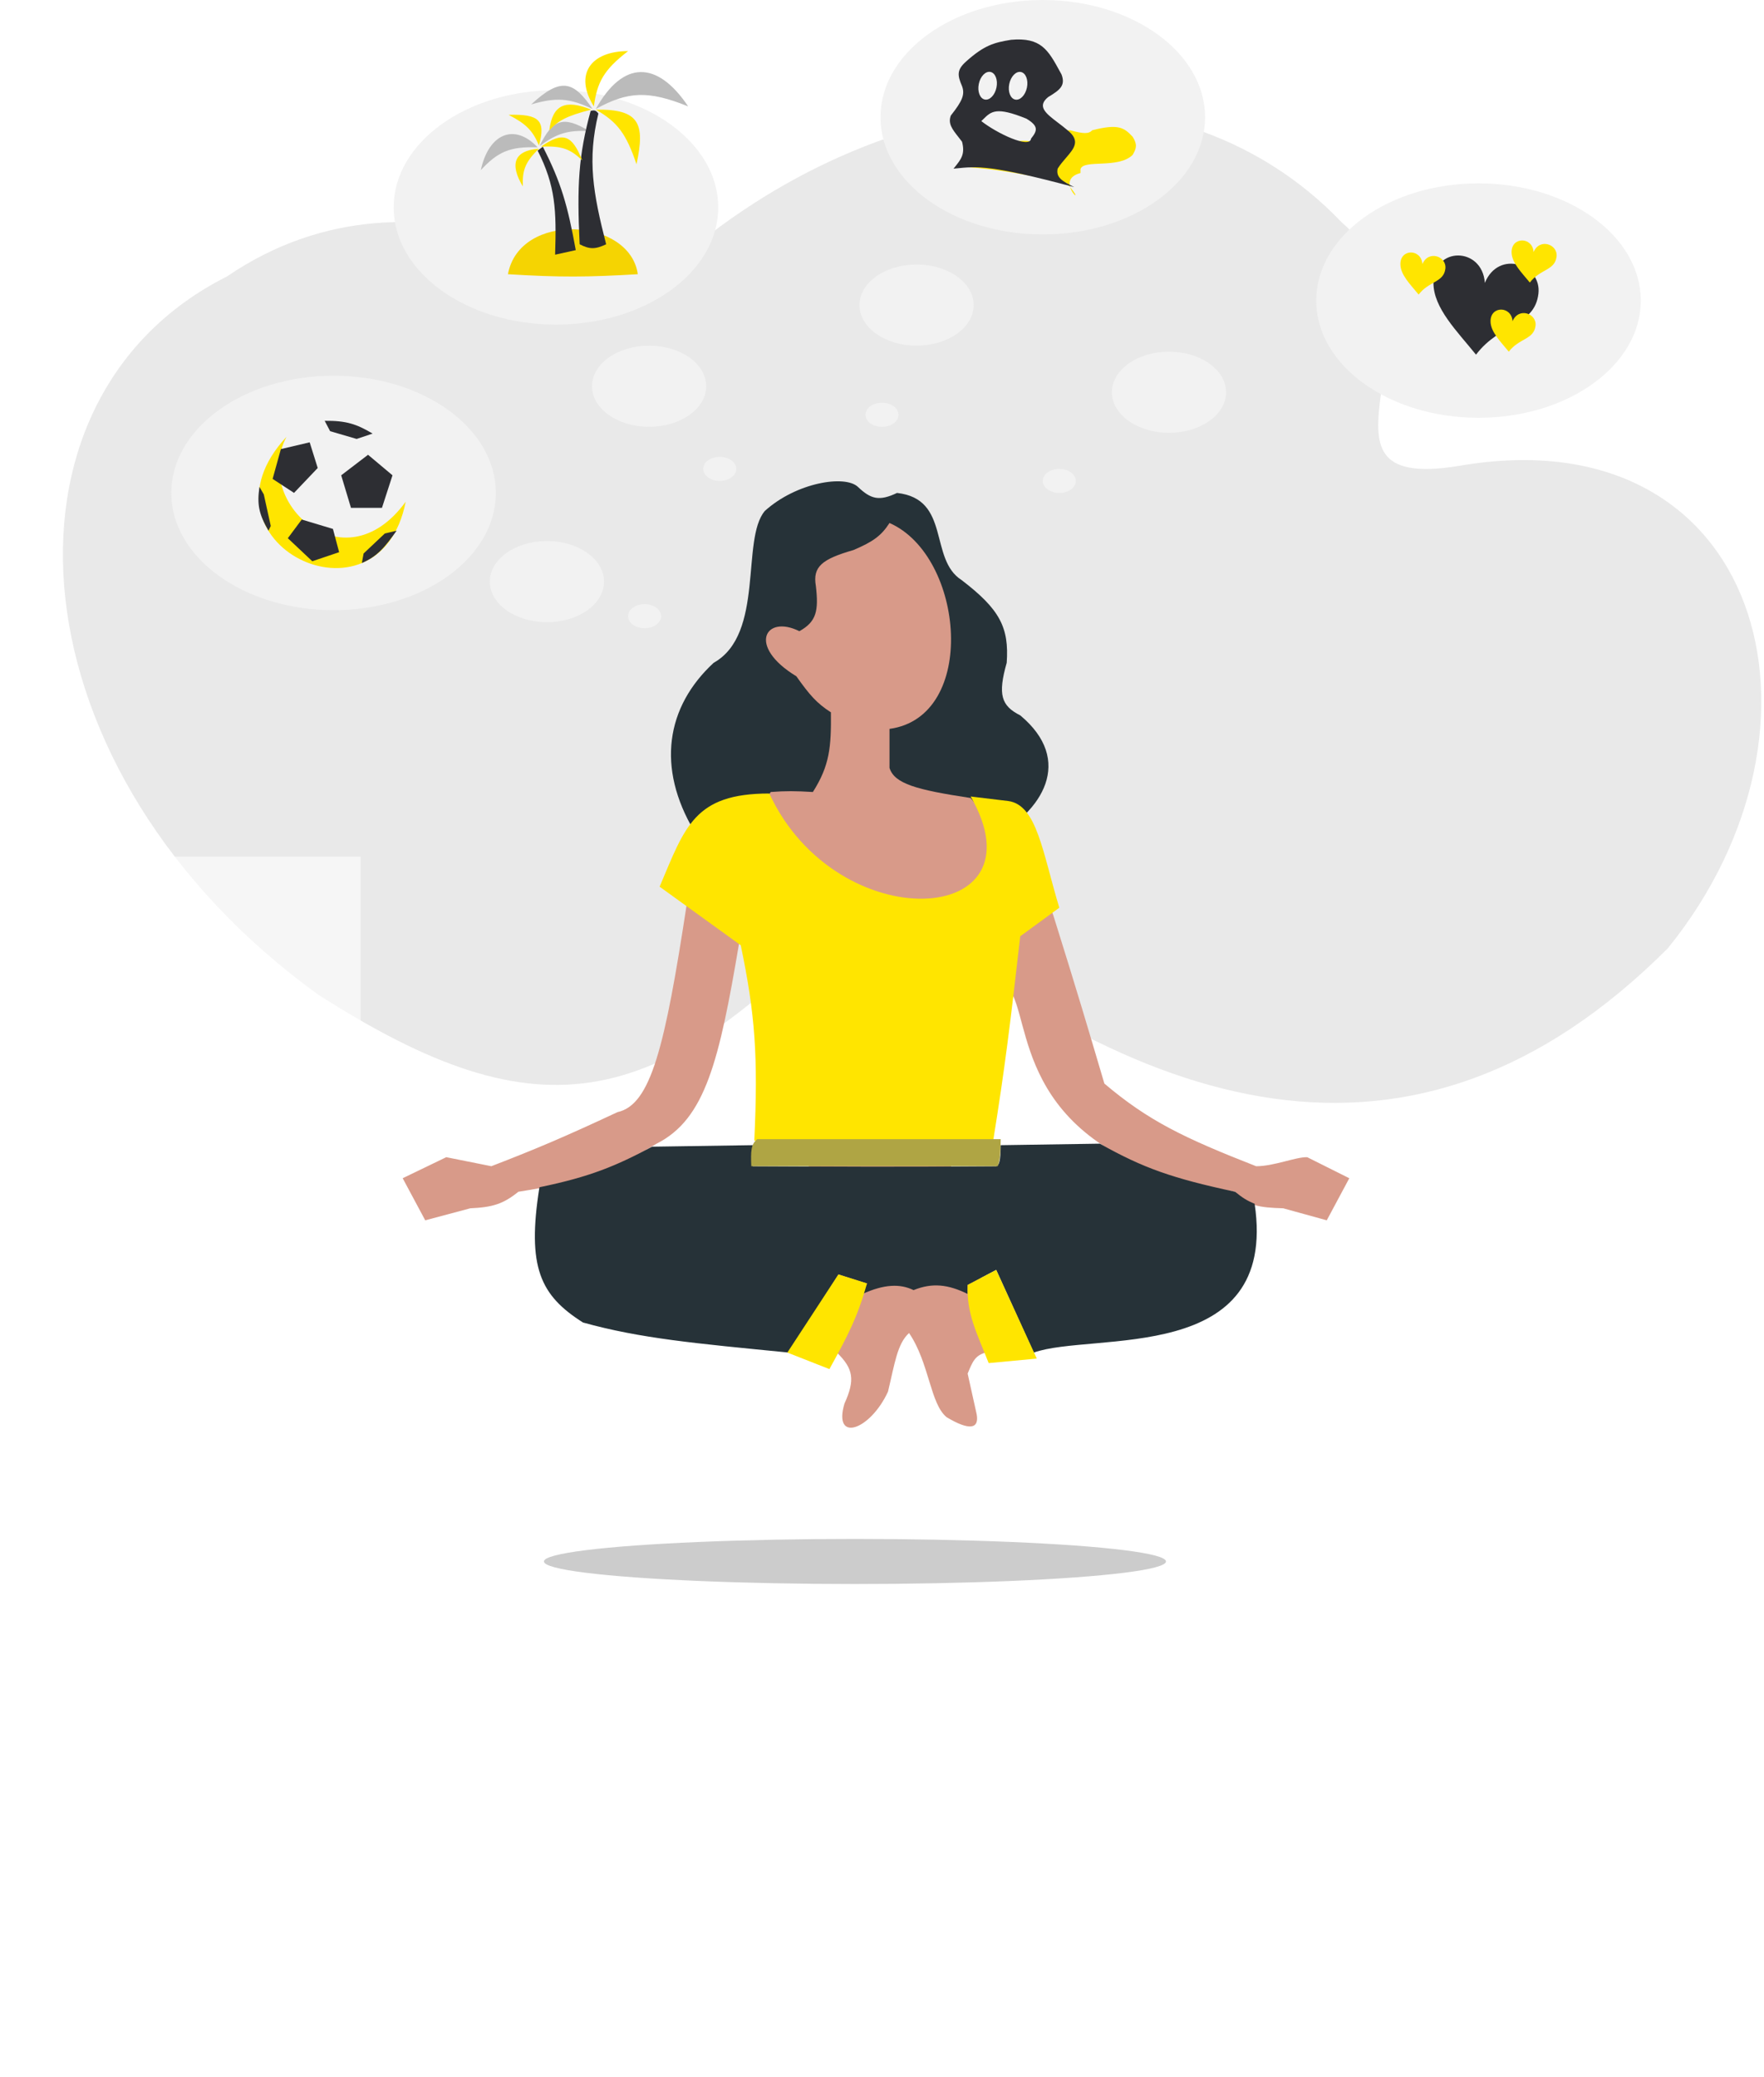 <svg width="587" height="691" viewBox="0 0 587 691" fill="none" xmlns="http://www.w3.org/2000/svg"><path fill="#fff" fill-opacity=".6" d="M136 331h120v360H136zM272 451h120v240H272zM407.907 515h120v176h-120z"/><path d="M446.5 74c-56.787-59.55-157.502-46.5-227.002 18-9.698 9-77.998-45-144 0-81.499 41-71.998 165 30.5 239 73.661 46.98 113.764 41.277 183-35.5 90 75 181 105 266 20 60-74 31.219-177.892-69.5-160.5-56.822 9.306.658-46.773-38.998-81z" fill="#E9E9E9"/><ellipse cx="185" cy="69" rx="54" ry="39" fill="#F2F2F2"/><ellipse cx="347" cy="39" rx="54" ry="39" fill="#F2F2F2"/><ellipse cx="492" cy="100" rx="54" ry="39" fill="#F2F2F2"/><path d="M477 94.108c0 8.382 7.835 16.038 14.169 23.892 8.031-10.626 19.457-9.438 20.763-20.262 1.178-9.768-13.19-14.85-17.825-3.63-.849-12.078-17.107-12.21-17.107 0z" fill="#2D2E33"/><path d="M317.947 55.406c4.545-4.2 8.196-6.125 18.208-8.19 5.969-.835 8.151-.298 10.837 1.724 2.503-4.325 4.639-5.53 9.104-5.604 4.538 1.224 6.178 1.258 7.37 0 8.84-2.265 10.639-.805 13.439 2.155 1.631 2.597 1.277 3.867 0 6.035-4.769 4.743-16.391 1.376-17.341 4.743v1.293c-3.576.925-3.956 2.981-3.461 4.692 3.624 4.465.766 2.646 0 0-.328-.404-.709-.86-1.15-1.372-18.609-3.875-26.625-5.032-37.006-5.476z" fill="#FFE500"/><path fill-rule="evenodd" clip-rule="evenodd" d="M317.567 55.785c2.279-2.814 3.637-4.491 2.571-8.63-.419-.56-.831-1.083-1.221-1.58-2.05-2.604-3.516-4.468-2.512-7.14 3.862-4.862 4.74-7.031 3.733-9.77-1.613-3.701-1.731-5.479 1.38-8.236 6.074-5.426 9.274-6.26 14.932-7.187 9.991-.896 12.348 3.413 16.278 10.597l.52.95c1.352 3.645-.443 5.1-4.463 7.51-3.822 3.117-.748 5.456 3.315 8.547 1.028.782 2.119 1.612 3.177 2.514 4.345 3.48 2.153 6.023-.54 9.146-.956 1.108-1.975 2.29-2.787 3.612-.587 2.89 1.381 4.097 5.518 6.137-27.755-7.412-32.133-6.962-39.669-6.188l-.501.051.269-.333zm10.139-22.674c1.624.331 3.364-1.454 3.887-3.988.522-2.534-.372-4.856-1.997-5.188-1.624-.331-3.364 1.454-3.886 3.988-.522 2.534.371 4.857 1.996 5.188zm14.022-3.968c-.522 2.534-2.262 4.32-3.887 3.988-1.624-.331-2.518-2.654-1.996-5.188.522-2.534 2.262-4.319 3.887-3.987 1.624.33 2.518 2.654 1.996 5.187zM327.219 39.64c2.633-2.596 4.298-4.238 14.344-.155 3.948 2.386 3.782 3.866 1.542 6.622-.406 3.472-11.352-1.727-16.555-5.814.233-.222.454-.44.669-.653z" fill="#2D2E33"/><path d="M169.028 91.227c17.25 1.077 26.673.983 43.206 0-2.58-18.827-39.337-20.991-43.206 0z" fill="#F5D402"/><path d="M179.561 48.595c5.845-4.254 9.33-5.335 16.551-4.977-8.697-5.242-12.249-3.96-16.551 4.977zM178.916 49.028c-9.255-.354-13.278 1.49-18.916 7.574 2.579-12.118 11.178-15.797 18.916-7.574zM198.262 36.26c10.669-5.86 17.376-6.254 30.738-.866-10.318-15.364-21.71-15.364-30.738.866zM197.187 36.26c-7.617-3.62-12.028-3.969-20.42-1.515 9.999-9.317 14.193-7.63 20.42 1.515z" fill="#BBB"/><path d="M201.703 81.272c-3.64 1.736-5.544 1.689-8.813 0-.936-19.605-.372-29.546 3.654-44.363 1.353-.409 1.853-.075 2.58.866-3.739 15.33-1.761 26.524 2.579 43.497zM184.72 84.735l6.878-1.515c-2.688-14.804-4.87-22.528-10.962-34.408l-1.72 1.298c5.966 11.792 6.273 19.823 5.804 34.625z" fill="#2D2E33"/><path d="M211.804 54.655c-3.39-10.102-6.346-14.096-13.542-18.178 14.45-.216 16.512 4.492 13.542 18.178zM197.617 35.395c1.086-7.98 3.201-12.095 11.392-18.395-12.467 0-18.056 7.79-11.392 18.395zM196.757 36.477c-8.35 2.117-11.053 3.708-13.972 6.925 1.075-8.657 5.374-10.388 13.972-6.925zM179.991 48.812c7.191-.413 9.923.916 13.757 4.544-3.374-8.379-6.255-9.788-13.757-4.544zM169.243 38.208c5.822 3 8.029 5.248 10.103 10.17 2.351-8.341.043-10.478-10.103-10.17zM173.972 62.012c-.153-5.167.598-7.965 5.374-12.551-8.383.649-9.762 5.166-5.374 12.551z" fill="#FFE500"/><path d="M339.501 238c17.999 15 7.498 32-9.5 41 0 0-22.999 18.5-48 20s-32.446-7.26-51-22.5c-12.501-21-9.471-41.254 6.5-56 17-9.5 8.999-41 17-50.5 10.499-9.5 26.708-12.088 31-8 4.292 4.087 7.086 4.815 13 2 17.999 2 10.499 22 21.5 29 12.685 9.696 15.827 15.733 15 27.5-3.003 10.595-1.858 14.302 4.5 17.5z" fill="#263238"/><path d="M441.5 406l7.5-14-14-7c-3.78-.122-11 3-17 3-23.836-9.332-35.81-15.043-50.5-27.5-5.633-19.014-8.527-28.931-17-56L347 295l-24-29.5c-18.079-2.746-25.322-4.734-27-10v-13c29.5-4 25-57.5 0-68.5-2.731 4.237-5.448 6.212-12 9-10.502 3.033-13.631 5.541-12.5 12 .933 8.161.24 11.83-5.5 15-11.341-5.666-17.5 5-1 15 4.464 6.29 6.747 8.921 11.5 12 .118 11.443-.358 17.618-6 26.5-5.925-.352-9.043-.376-14 0l-28 37.5c-7.217 47.129-11.862 66.578-23 69-17.653 8.246-26.868 12.169-42 18l-15-3-14.5 7 7.5 14 15-4c7.406-.332 10.977-1.43 16-5.5 21.655-3.36 31.355-7.154 46-16 16.215-8.164 20.835-27.452 27.5-67l10.5-9 22 145.5c5.454 5.354 6.12 9.036 2.5 17-3.839 13.056 8.5 9 14.5-4 2.232-9.312 3.071-15.926 7-19.5 6.769 9.928 7 23.5 12.5 28 7.5 4.5 10.915 4.001 10-1l-3-13.5c1.576-3.789 2.375-6.023 6-7v-19l-11.5-43 20.5-57c6.5 13.5 3.5 54 74 65.5 3.959 4.703 8.049 5.258 16 5.5l14.5 4z" fill="#D89A89"/><path d="M366 380.5l-32.999.5c-.078 5.208-.433 6.612-1.5 7-36.156.293-51.303.125-81 0v-7l-33.501.5c-11.909 6.356-20.5 10-37.5 13.5-4.223 26.728.33 36.015 14.501 45 19.158 5.314 37.224 6.934 68.5 10l16.5-26 9.5 3-1.5 3.5c7.24-3.275 12.505-3.458 16.999-1.279 6.24-2.528 11.534-1.902 18.001 1.279v-3l9.5-5 12.5 27.5c19.5-7 81.499 4.5 73.5-49.5-2.676-1.098-4.08-2.038-6.501-4-20.911-4.49-30.601-7.886-45-16z" fill="#263238"/><path d="M219.5 295c8.5-20 11.5-31 36.5-31 22.5 48.5 92 44.5 67 1l12.5 1.5c9.554 1.276 11.421 17.062 17 35.5l-13 9.5c-3.309 29.152-5.148 44.072-9 68H251c1.33-28.037.258-42.218-4.5-65l-27-19.5zM322 427.5l9.5-5L345 452l-16 1.5c-4.116-10.418-7.356-16.437-7-26zM262 450l17-26 9.5 3c-3.226 11.473-6.506 17.601-12.5 28.5l-14-5.5z" fill="#FFE500"/><path d="M332.001 388c.722-1.91.944-3.807 1-9h-81c-2.176 1.639-2.179 4.196-2 9h82z" fill="#AFA544"/><ellipse cx="284.5" cy="519.5" rx="103.5" ry="7.5" fill="#000" fill-opacity=".2" filter="url(#a)"/><ellipse cx="214.5" cy="205" rx="5.5" ry="4" fill="#F2F2F2"/><ellipse cx="239.5" cy="156" rx="5.5" ry="4" fill="#F2F2F2"/><ellipse cx="293.5" cy="138" rx="5.5" ry="4" fill="#F2F2F2"/><ellipse cx="352.5" cy="160" rx="5.5" ry="4" fill="#F2F2F2"/><ellipse cx="182" cy="193.5" rx="19" ry="13.5" fill="#F2F2F2"/><ellipse cx="216" cy="128.5" rx="19" ry="13.5" fill="#F2F2F2"/><ellipse cx="305" cy="101.5" rx="19" ry="13.5" fill="#F2F2F2"/><ellipse cx="389" cy="130.5" rx="19" ry="13.5" fill="#F2F2F2"/><ellipse cx="111" cy="164" rx="54" ry="39" fill="#F2F2F2"/><path d="M95.323 145.344c-32.48 34.99 30.851 66.201 39.677 21.583-20.653 28.377-51.107 0-39.677-21.583z" fill="#FFE500"/><path d="M130.61 158.134l-8.138-6.831-8.933 6.831 3.255 10.828h10.308l3.508-10.828zM118.675 146.035l5.317-1.781c-5.432-3.229-8.845-4.321-15.951-4.251l1.809 3.452 8.825 2.58zM105.727 155.7l-2.677-8.539-9.584 2.253-2.75 9.919 7.126 4.651 7.885-8.284zM87.787 164.492l-1.447-2.507c-.825 5.782-.27 8.924 3.002 14.57l.76-1.562-2.315-10.501zM100.41 172.849l-4.63 6.213 8.138 7.667 8.934-3.016-2.062-7.739-10.38-3.125zM120.99 184.149l-.573 3.161c5.174-2.22 7.57-5.168 11.568-10.755l-3.943.945-7.052 6.649z" fill="#2D2E33"/><path d="M466 87.864c0 3.556 3.358 6.804 6.072 10.136 3.442-4.508 8.339-4.004 8.899-8.596.505-4.144-5.653-6.3-7.64-1.54-.363-5.124-7.331-5.18-7.331 0zM503 83.864c0 3.556 3.358 6.804 6.072 10.136 3.442-4.508 8.339-4.004 8.899-8.596.505-4.144-5.653-6.3-7.64-1.54-.363-5.124-7.331-5.18-7.331 0zM496 106.864c0 3.556 3.358 6.804 6.072 10.136 3.442-4.508 8.339-4.004 8.899-8.596.505-4.144-5.653-6.3-7.64-1.54-.363-5.124-7.331-5.18-7.331 0z" fill="#FFE500"/><path fill="#fff" fill-opacity=".6" d="M0 285h120v406H0z"/><defs><filter id="a" x="173" y="504" width="223" height="31" filterUnits="userSpaceOnUse" color-interpolation-filters="sRGB"><feFlood flood-opacity="0" result="BackgroundImageFix"/><feBlend in="SourceGraphic" in2="BackgroundImageFix" result="shape"/><feGaussianBlur stdDeviation="4" result="effect1_foregroundBlur_1177:1107"/></filter></defs></svg>
